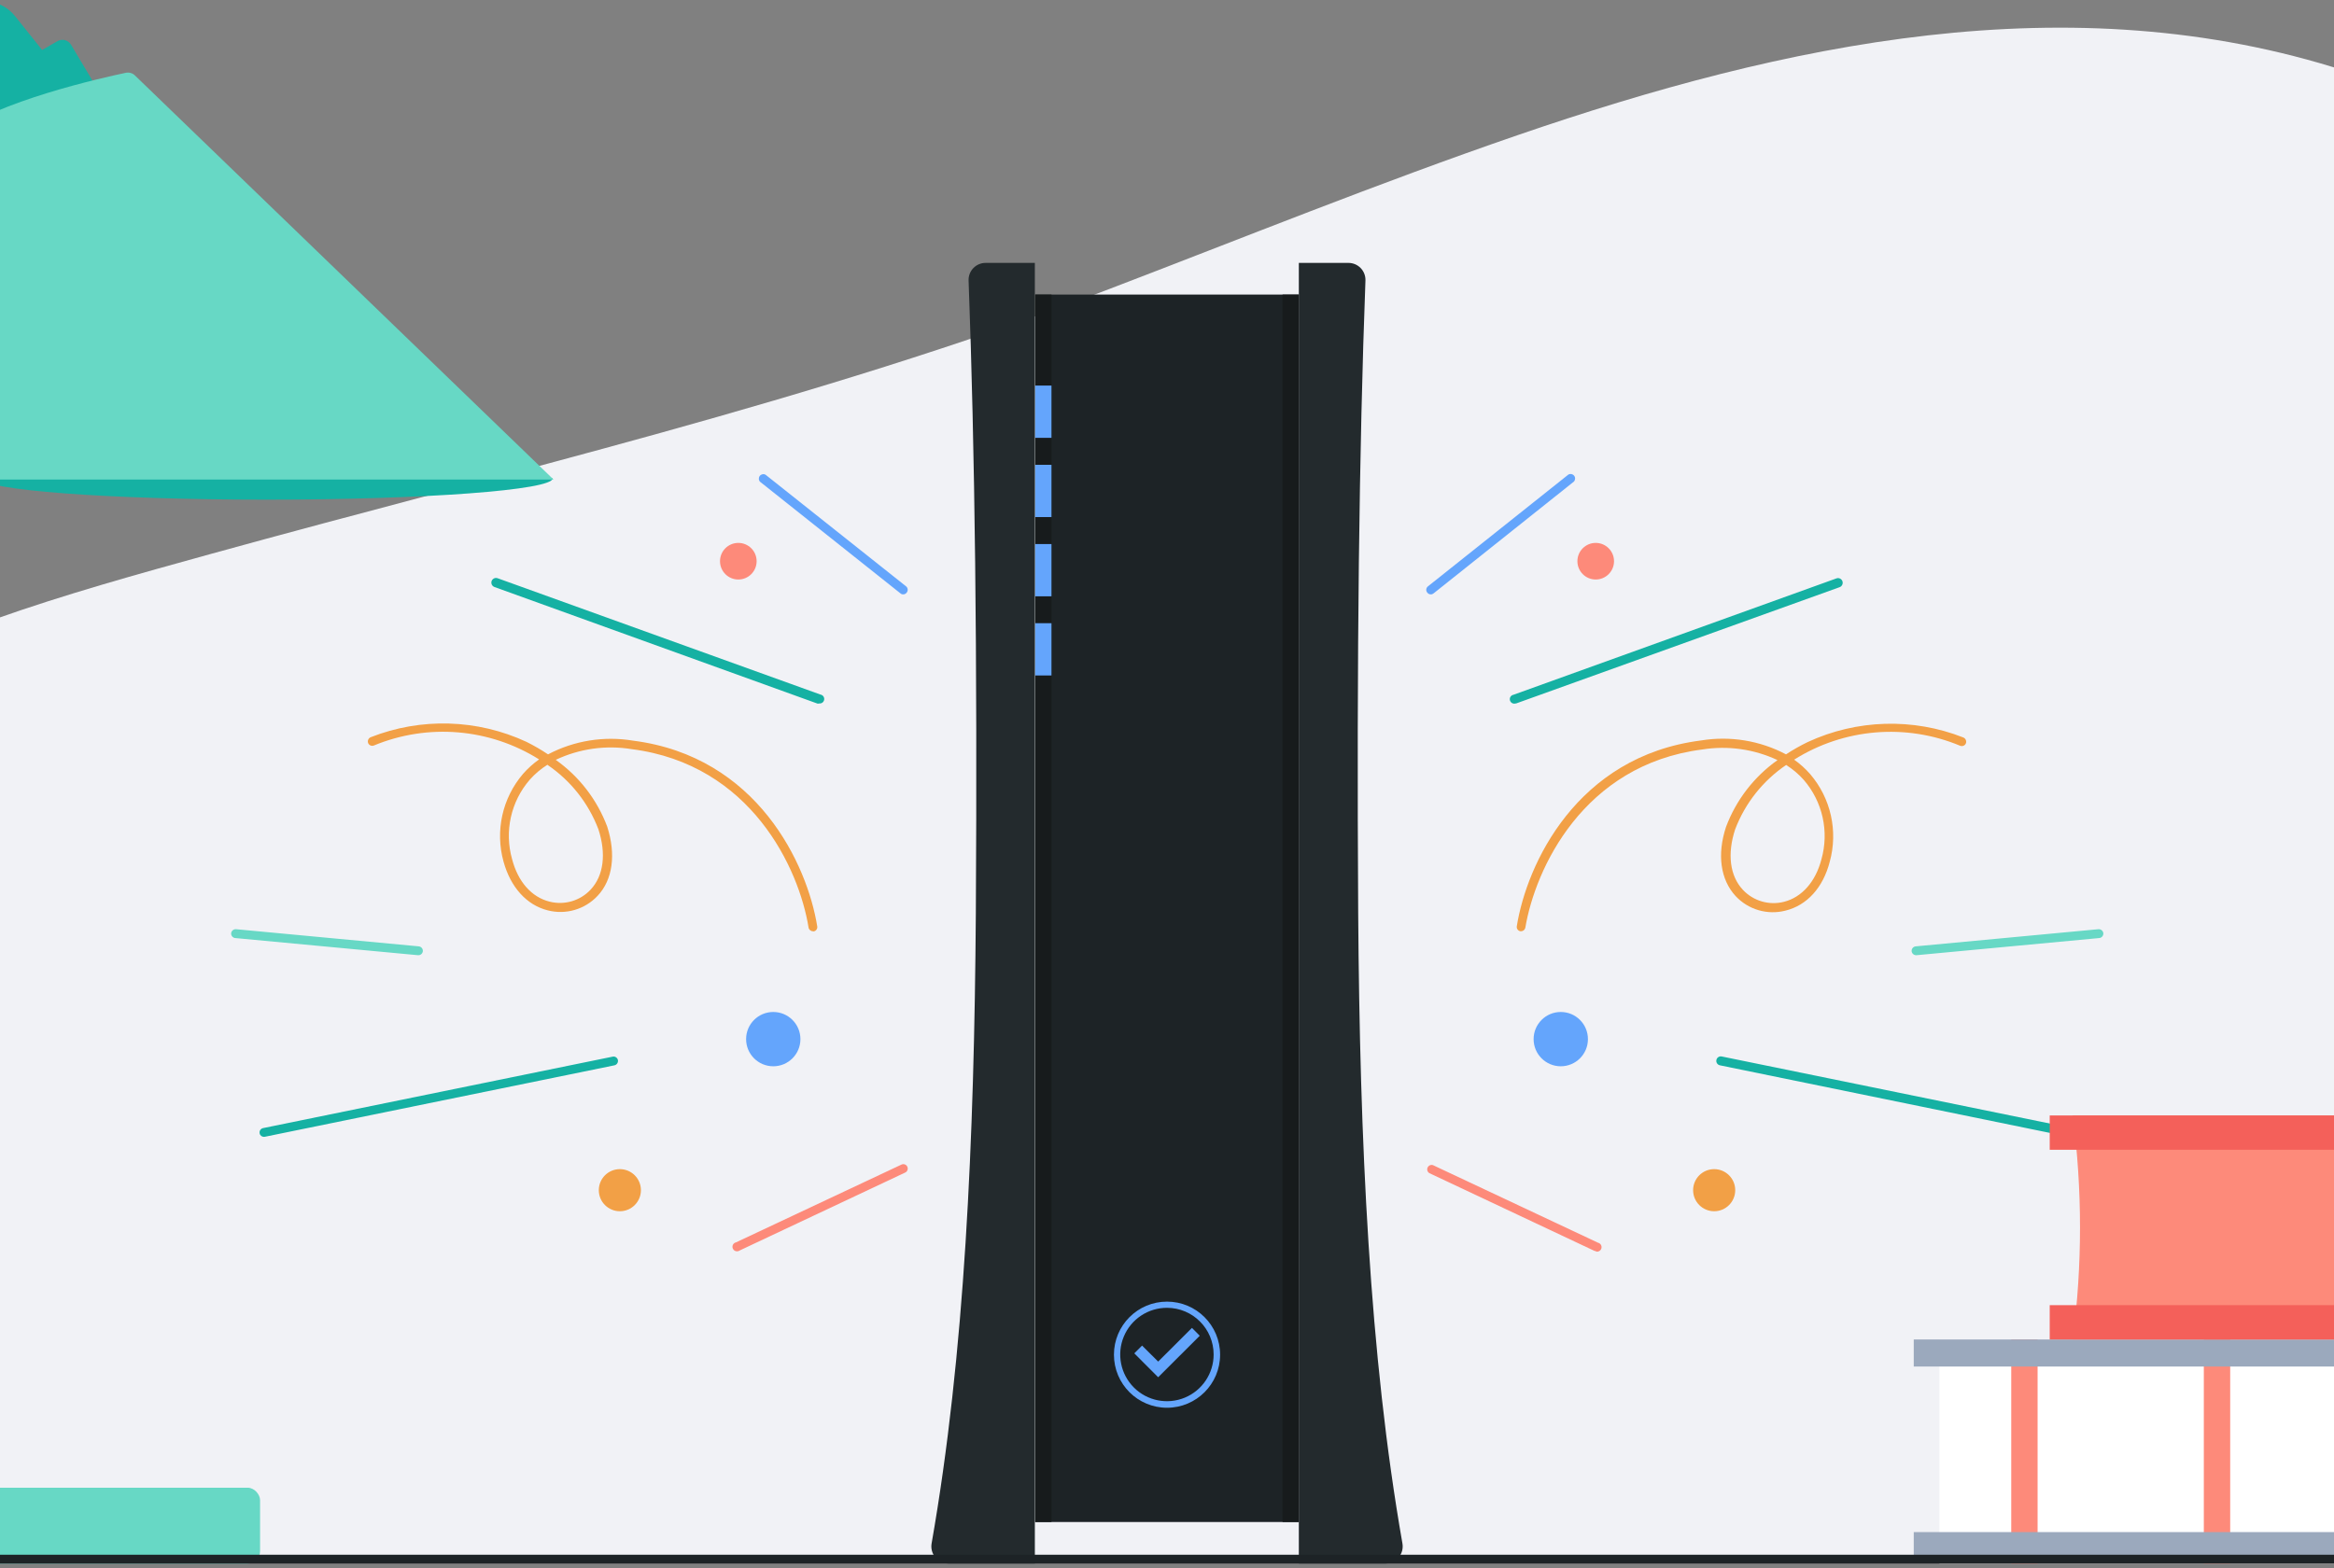 <?xml version="1.0" encoding="UTF-8"?>
<svg width="375px" height="252px" viewBox="0 0 375 252" version="1.1" xmlns="http://www.w3.org/2000/svg" xmlns:xlink="http://www.w3.org/1999/xlink">
    <rect x="0" y="0" width="375" height="252" fill="#808080" stroke="none"/>
    <!-- Generator: Sketch 55.2 (78181) - https://sketchapp.com -->
    <title>Modem-Complete</title>
    <desc>Created with Sketch.</desc>
    <g id="x_Exploration" stroke="none" stroke-width="1" fill="none" fill-rule="evenodd">
        <g id="Install_Equipment-Copy-10" transform="translate(0, -112)" fill-rule="nonzero">
            <g id="Modem-Complete" transform="translate(-79, 111)">
                <path d="M529.793,214.439 C527.18,224.614 521.322,233.66 513.107,240.208 C504.579,246.746 494.274,250.342 484.68,252.261 L44.957,252.261 C31.44,245.154 20.979,236.626 14.043,226.748 C-12.081,189.722 6.695,142.135 41.219,118.526 C42.569,117.602 43.934,116.707 45.313,115.854 C65.837,103.062 89.502,96.481 112.812,90.042 C161.138,76.682 209.72,65.51 256.639,47.672 C278.584,39.286 300.473,30.417 322.774,22.742 C365.599,8.016 411.608,-1.933 455.954,12.451 C471.717,17.554 486.257,25.726 492.497,41.972 C496.847,53.343 496.278,65.979 493.72,77.847 C490.877,91.222 485.518,104.355 486.044,118.029 C487.522,156.49 540.425,172.552 529.793,214.439 Z" id="Path" fill="#F1F2F6"></path>
                <rect id="Rectangle" fill="#1D2326" x="245.325" y="48.34" width="42.356" height="197.269"></rect>
                <path d="M237.365,43.252 C236.619,43.247 235.903,43.548 235.385,44.086 C234.867,44.623 234.591,45.349 234.622,46.094 C235.631,72.972 236.043,106.359 235.787,147.763 C235.532,184.377 233.997,218.731 228.681,249.049 C228.538,249.848 228.756,250.67 229.277,251.293 C229.799,251.915 230.569,252.275 231.381,252.275 L245.268,252.275 L245.268,43.252 L237.365,43.252 Z" id="Path" fill="#232A2D"></path>
                <path d="M295.64,43.252 C296.387,43.247 297.102,43.548 297.621,44.086 C298.139,44.623 298.415,45.349 298.384,46.094 C297.374,72.972 296.962,106.359 297.218,147.763 C297.474,184.377 299.009,218.731 304.325,249.049 C304.468,249.848 304.249,250.67 303.728,251.293 C303.207,251.915 302.436,252.275 301.624,252.275 L287.681,252.275 L287.681,43.252 L295.64,43.252 Z" id="Path" fill="#232A2D"></path>
                <path d="M266.503,227.245 C261.793,227.245 257.975,223.427 257.975,218.717 C257.975,214.007 261.793,210.189 266.503,210.189 C271.213,210.189 275.031,214.007 275.031,218.717 C275.031,223.427 271.213,227.245 266.503,227.245 Z M266.503,211.184 C263.466,211.178 260.725,213.003 259.559,215.807 C258.393,218.611 259.032,221.841 261.177,223.99 C263.322,226.14 266.551,226.784 269.357,225.623 C272.163,224.463 273.993,221.725 273.993,218.689 C273.993,214.549 270.642,211.192 266.503,211.184 L266.503,211.184 Z" id="Shape" fill="#64A5FC"></path>
                <rect id="Rectangle" fill="#171B1C" x="245.325" y="48.34" width="2.615" height="197.269"></rect>
                <rect id="Rectangle" fill="#171B1C" x="285.066" y="48.34" width="2.615" height="197.269"></rect>
                <rect id="Rectangle" fill="#64A5FC" x="245.325" y="62.966" width="2.615" height="8.4"></rect>
                <rect id="Rectangle" fill="#64A5FC" x="245.325" y="75.701" width="2.615" height="8.4"></rect>
                <rect id="Rectangle" fill="#64A5FC" x="245.325" y="88.436" width="2.615" height="8.4"></rect>
                <rect id="Rectangle" fill="#64A5FC" x="245.325" y="101.157" width="2.615" height="8.4"></rect>
                <path d="M209.606,150.663 C209.26,150.66 208.965,150.408 208.91,150.066 C207.375,140.571 199.671,123.842 180.483,121.397 C176.337,120.721 172.084,121.32 168.288,123.117 C172.056,125.787 174.937,129.525 176.56,133.848 C177.981,138.283 177.47,142.376 175.011,144.978 C172.97,147.158 169.901,148.052 167.008,147.309 C163.611,146.456 161.039,143.599 159.902,139.477 C158.531,134.543 159.709,129.25 163.043,125.363 C163.807,124.492 164.67,123.715 165.616,123.046 C157.649,118.046 147.754,117.215 139.065,120.815 C138.888,120.884 138.69,120.879 138.517,120.802 C138.343,120.724 138.208,120.58 138.141,120.402 C138.015,120.03 138.202,119.624 138.567,119.479 C146.652,116.297 155.686,116.564 163.569,120.218 C164.772,120.814 165.935,121.488 167.051,122.236 C171.241,120.029 176.039,119.255 180.71,120.033 C200.694,122.577 208.711,139.932 210.303,149.881 C210.335,150.066 210.292,150.257 210.182,150.409 C210.073,150.562 209.906,150.664 209.72,150.691 L209.606,150.663 Z M166.966,123.899 C165.909,124.561 164.952,125.37 164.123,126.301 C161.078,129.812 160.009,134.623 161.28,139.093 C162.218,142.689 164.393,145.177 167.278,145.901 C169.674,146.519 172.215,145.777 173.902,143.968 C175.991,141.737 176.432,138.198 175.139,134.261 C173.543,130.077 170.706,126.481 167.008,123.956 L166.966,123.899 Z" id="Shape" fill="#F2A046"></path>
                <circle id="Oval" fill="#64A5FC" cx="203.239" cy="168.003" r="4.364"></circle>
                <circle id="Oval" fill="#FD8A7A" cx="197.624" cy="91.194" r="2.942"></circle>
                <circle id="Oval" fill="#F2A046" cx="178.592" cy="192.28" r="3.383"></circle>
                <path d="M121.412,183.709 C121.072,183.715 120.777,183.475 120.715,183.141 C120.677,182.956 120.715,182.764 120.819,182.607 C120.923,182.449 121.085,182.34 121.269,182.302 L177.441,170.818 C177.626,170.78 177.818,170.817 177.975,170.921 C178.133,171.025 178.242,171.187 178.28,171.372 C178.35,171.755 178.105,172.125 177.725,172.211 L121.554,183.695 L121.412,183.709 Z" id="Path" fill="#15B1A3"></path>
                <path d="M146.157,154.515 L146.157,154.515 L116.778,151.757 C116.388,151.713 116.105,151.366 116.138,150.976 C116.19,150.59 116.532,150.31 116.92,150.336 L146.285,153.093 C146.68,153.131 146.972,153.48 146.939,153.875 C146.894,154.265 146.548,154.548 146.157,154.515 Z" id="Path" fill="#67D8C5"></path>
                <path d="M197.567,202.087 C197.175,202.174 196.787,201.925 196.7,201.533 C196.614,201.14 196.862,200.752 197.255,200.666 L223.763,188.201 C223.996,188.057 224.291,188.059 224.521,188.208 C224.751,188.356 224.876,188.623 224.841,188.895 C224.807,189.166 224.62,189.394 224.36,189.48 L197.866,201.959 C197.777,202.023 197.675,202.066 197.567,202.087 L197.567,202.087 Z" id="Path" fill="#FD8A7A"></path>
                <path d="M224.118,96.524 C223.957,96.529 223.799,96.473 223.678,96.367 L201.121,78.43 C200.871,78.168 200.853,77.761 201.079,77.478 C201.305,77.195 201.705,77.122 202.016,77.307 L224.573,95.23 C224.878,95.474 224.929,95.919 224.687,96.225 C224.559,96.413 224.346,96.525 224.118,96.524 L224.118,96.524 Z" id="Path" fill="#64A5FC"></path>
                <path d="M210.587,114.077 L210.345,114.077 L158.452,95.344 C158.198,95.258 158.009,95.042 157.957,94.779 C157.905,94.516 157.997,94.245 158.199,94.069 C158.401,93.892 158.681,93.836 158.935,93.923 L210.829,112.628 C211.221,112.694 211.485,113.067 211.418,113.459 C211.352,113.852 210.979,114.116 210.587,114.049 L210.587,114.077 Z" id="Path" fill="#15B1A3"></path>
                <path d="M323.399,150.663 L323.286,150.663 C323.1,150.635 322.933,150.533 322.823,150.381 C322.714,150.228 322.67,150.038 322.703,149.853 C324.295,139.903 332.311,122.549 352.295,120.004 C356.97,119.236 361.768,120.019 365.955,122.236 C367.071,121.503 368.235,120.843 369.437,120.26 C377.319,116.607 386.354,116.34 394.438,119.521 C394.804,119.667 394.991,120.073 394.865,120.445 C394.798,120.623 394.663,120.767 394.489,120.844 C394.315,120.922 394.118,120.926 393.941,120.857 C385.215,117.213 375.261,118.045 367.262,123.089 C368.208,123.757 369.071,124.535 369.835,125.406 C373.168,129.293 374.346,134.585 372.976,139.52 C371.91,143.641 369.337,146.498 365.869,147.351 C362.976,148.095 359.908,147.201 357.867,145.02 C355.422,142.376 354.854,138.326 356.318,133.891 C357.94,129.567 360.822,125.829 364.59,123.16 C360.821,121.388 356.606,120.794 352.494,121.454 C333.363,123.899 325.659,140.628 324.067,150.123 C323.991,150.432 323.718,150.653 323.399,150.663 L323.399,150.663 Z M366.04,123.899 C362.281,126.427 359.396,130.056 357.782,134.289 C356.488,138.226 356.929,141.765 359.018,143.997 C360.705,145.806 363.247,146.548 365.642,145.93 C368.485,145.205 370.702,142.732 371.64,139.122 C372.912,134.651 371.843,129.841 368.797,126.329 C367.979,125.411 367.037,124.612 365.997,123.956 L366.04,123.899 Z" id="Shape" fill="#F2A046"></path>
                <circle id="Oval" fill="#64A5FC" cx="329.767" cy="168.003" r="4.364"></circle>
                <circle id="Oval" fill="#FD8A7A" cx="335.381" cy="91.194" r="2.942"></circle>
                <circle id="Oval" fill="#F2A046" cx="354.413" cy="192.28" r="3.383"></circle>
                <path d="M411.594,183.709 L411.452,183.709 L355.337,172.211 C354.945,172.132 354.69,171.75 354.769,171.358 C354.847,170.965 355.229,170.711 355.621,170.789 L411.793,182.274 C411.978,182.311 412.14,182.421 412.244,182.578 C412.348,182.735 412.385,182.928 412.347,183.112 C412.296,183.48 411.964,183.743 411.594,183.709 L411.594,183.709 Z" id="Path" fill="#15B1A3"></path>
                <path d="M386.848,154.515 C386.485,154.51 386.18,154.237 386.138,153.875 C386.105,153.48 386.396,153.131 386.792,153.093 L416.157,150.336 C416.545,150.31 416.887,150.59 416.938,150.976 C416.972,151.366 416.688,151.713 416.299,151.757 L386.919,154.515 L386.848,154.515 Z" id="Path" fill="#67D8C5"></path>
                <path d="M335.438,202.087 C335.335,202.084 335.233,202.06 335.14,202.016 L308.646,189.537 C308.339,189.347 308.223,188.958 308.375,188.632 C308.528,188.305 308.901,188.144 309.243,188.258 L335.751,200.723 C336.005,200.779 336.21,200.966 336.288,201.214 C336.367,201.461 336.307,201.732 336.132,201.924 C335.957,202.116 335.692,202.2 335.438,202.144 L335.438,202.087 Z" id="Path" fill="#FD8A7A"></path>
                <path d="M308.887,96.524 C308.67,96.527 308.464,96.427 308.333,96.254 C308.202,96.108 308.138,95.915 308.157,95.72 C308.176,95.525 308.276,95.348 308.433,95.23 L330.975,77.279 C331.286,77.094 331.686,77.167 331.912,77.45 C332.138,77.733 332.12,78.139 331.871,78.402 L309.328,96.367 C309.206,96.473 309.049,96.529 308.887,96.524 Z" id="Path" fill="#64A5FC"></path>
                <path d="M322.419,114.077 C322.026,114.144 321.654,113.88 321.587,113.488 C321.52,113.095 321.785,112.723 322.177,112.656 L374.07,93.951 C374.463,93.818 374.889,94.028 375.023,94.42 C375.156,94.813 374.946,95.239 374.554,95.372 L322.646,114.035 L322.419,114.077 Z" id="Path" fill="#15B1A3"></path>
                <path d="M76.056,77.876 C76.056,79.766 96.424,81.301 121.824,81.301 C147.223,81.301 167.804,79.766 167.804,77.876" id="Path" fill="#15B1A3"></path>
                <path d="M37.069,240.791 L27.219,240.108 L42.456,21.946 C42.604,19.705 43.9,17.7 45.881,16.644 L73.214,1.933 C76.004,0.427 79.473,1.14 81.443,3.624 L87.129,10.731 L79.354,16.914 L75.431,11.939 L52.178,24.461 L37.069,240.791 Z" id="Path" fill="#15B1A3"></path>
                <path d="M93.923,14.071 L90.412,8.187 C89.962,7.429 88.985,7.175 88.223,7.618 L75.559,14.924 C74.83,15.367 74.564,16.295 74.948,17.056 L76.824,20.538 C77.232,21.289 78.156,21.589 78.927,21.221 L93.923,14.071 Z" id="Path" fill="#15B1A3"></path>
                <path d="M99.239,12.693 C95.33,13.517 78.601,17.255 71.579,22.642 C71.151,22.983 70.926,23.519 70.982,24.063 C71.593,30.303 75.246,78.075 75.999,78.075 L167.947,78.075 L100.674,13.119 C100.294,12.751 99.758,12.592 99.239,12.693 Z" id="Path" fill="#67D8C5"></path>
                <rect id="Rectangle" fill="#67D8C5" transform="translate(70.662, 246.192) rotate(-180) translate(-70.662, -246.192) " x="20.538" y="240.094" width="100.248" height="12.195" rx="2"></rect>
                <polygon id="Path" fill="#64A5FC" points="265.081 222.342 261.244 218.504 262.495 217.253 265.081 219.826 270.511 214.41 271.762 215.675"></polygon>
                <rect id="Rectangle" fill="#FFFFFF" x="390.601" y="216.272" width="142.405" height="36.017"></rect>
                <rect id="Rectangle" fill="#FD8A7A" x="402.142" y="216.272" width="4.236" height="36.017"></rect>
                <rect id="Rectangle" fill="#FD8A7A" x="433.085" y="216.272" width="4.236" height="36.017"></rect>
                <rect id="Rectangle" fill="#9BA9BD" x="386.479" y="216.272" width="146.527" height="4.349"></rect>
                <rect id="Rectangle" fill="#9BA9BD" x="386.479" y="247.229" width="146.527" height="4.349"></rect>
                <path d="M533.006,180.27 L412.02,180.27 C413.584,192.22 413.584,204.322 412.02,216.272 L533.006,216.272 L533.006,180.27 Z" id="Path" fill="#FD8A7A"></path>
                <rect id="Rectangle" fill="#F4605A" x="408.325" y="180.27" width="124.681" height="5.515"></rect>
                <rect id="Rectangle" fill="#F4605A" x="408.325" y="210.758" width="124.681" height="5.515"></rect>
                <rect id="Rectangle" fill="#1D2326" x="0" y="250.868" width="533.006" height="1.421"></rect>
            </g>
        </g>
    </g>
</svg>